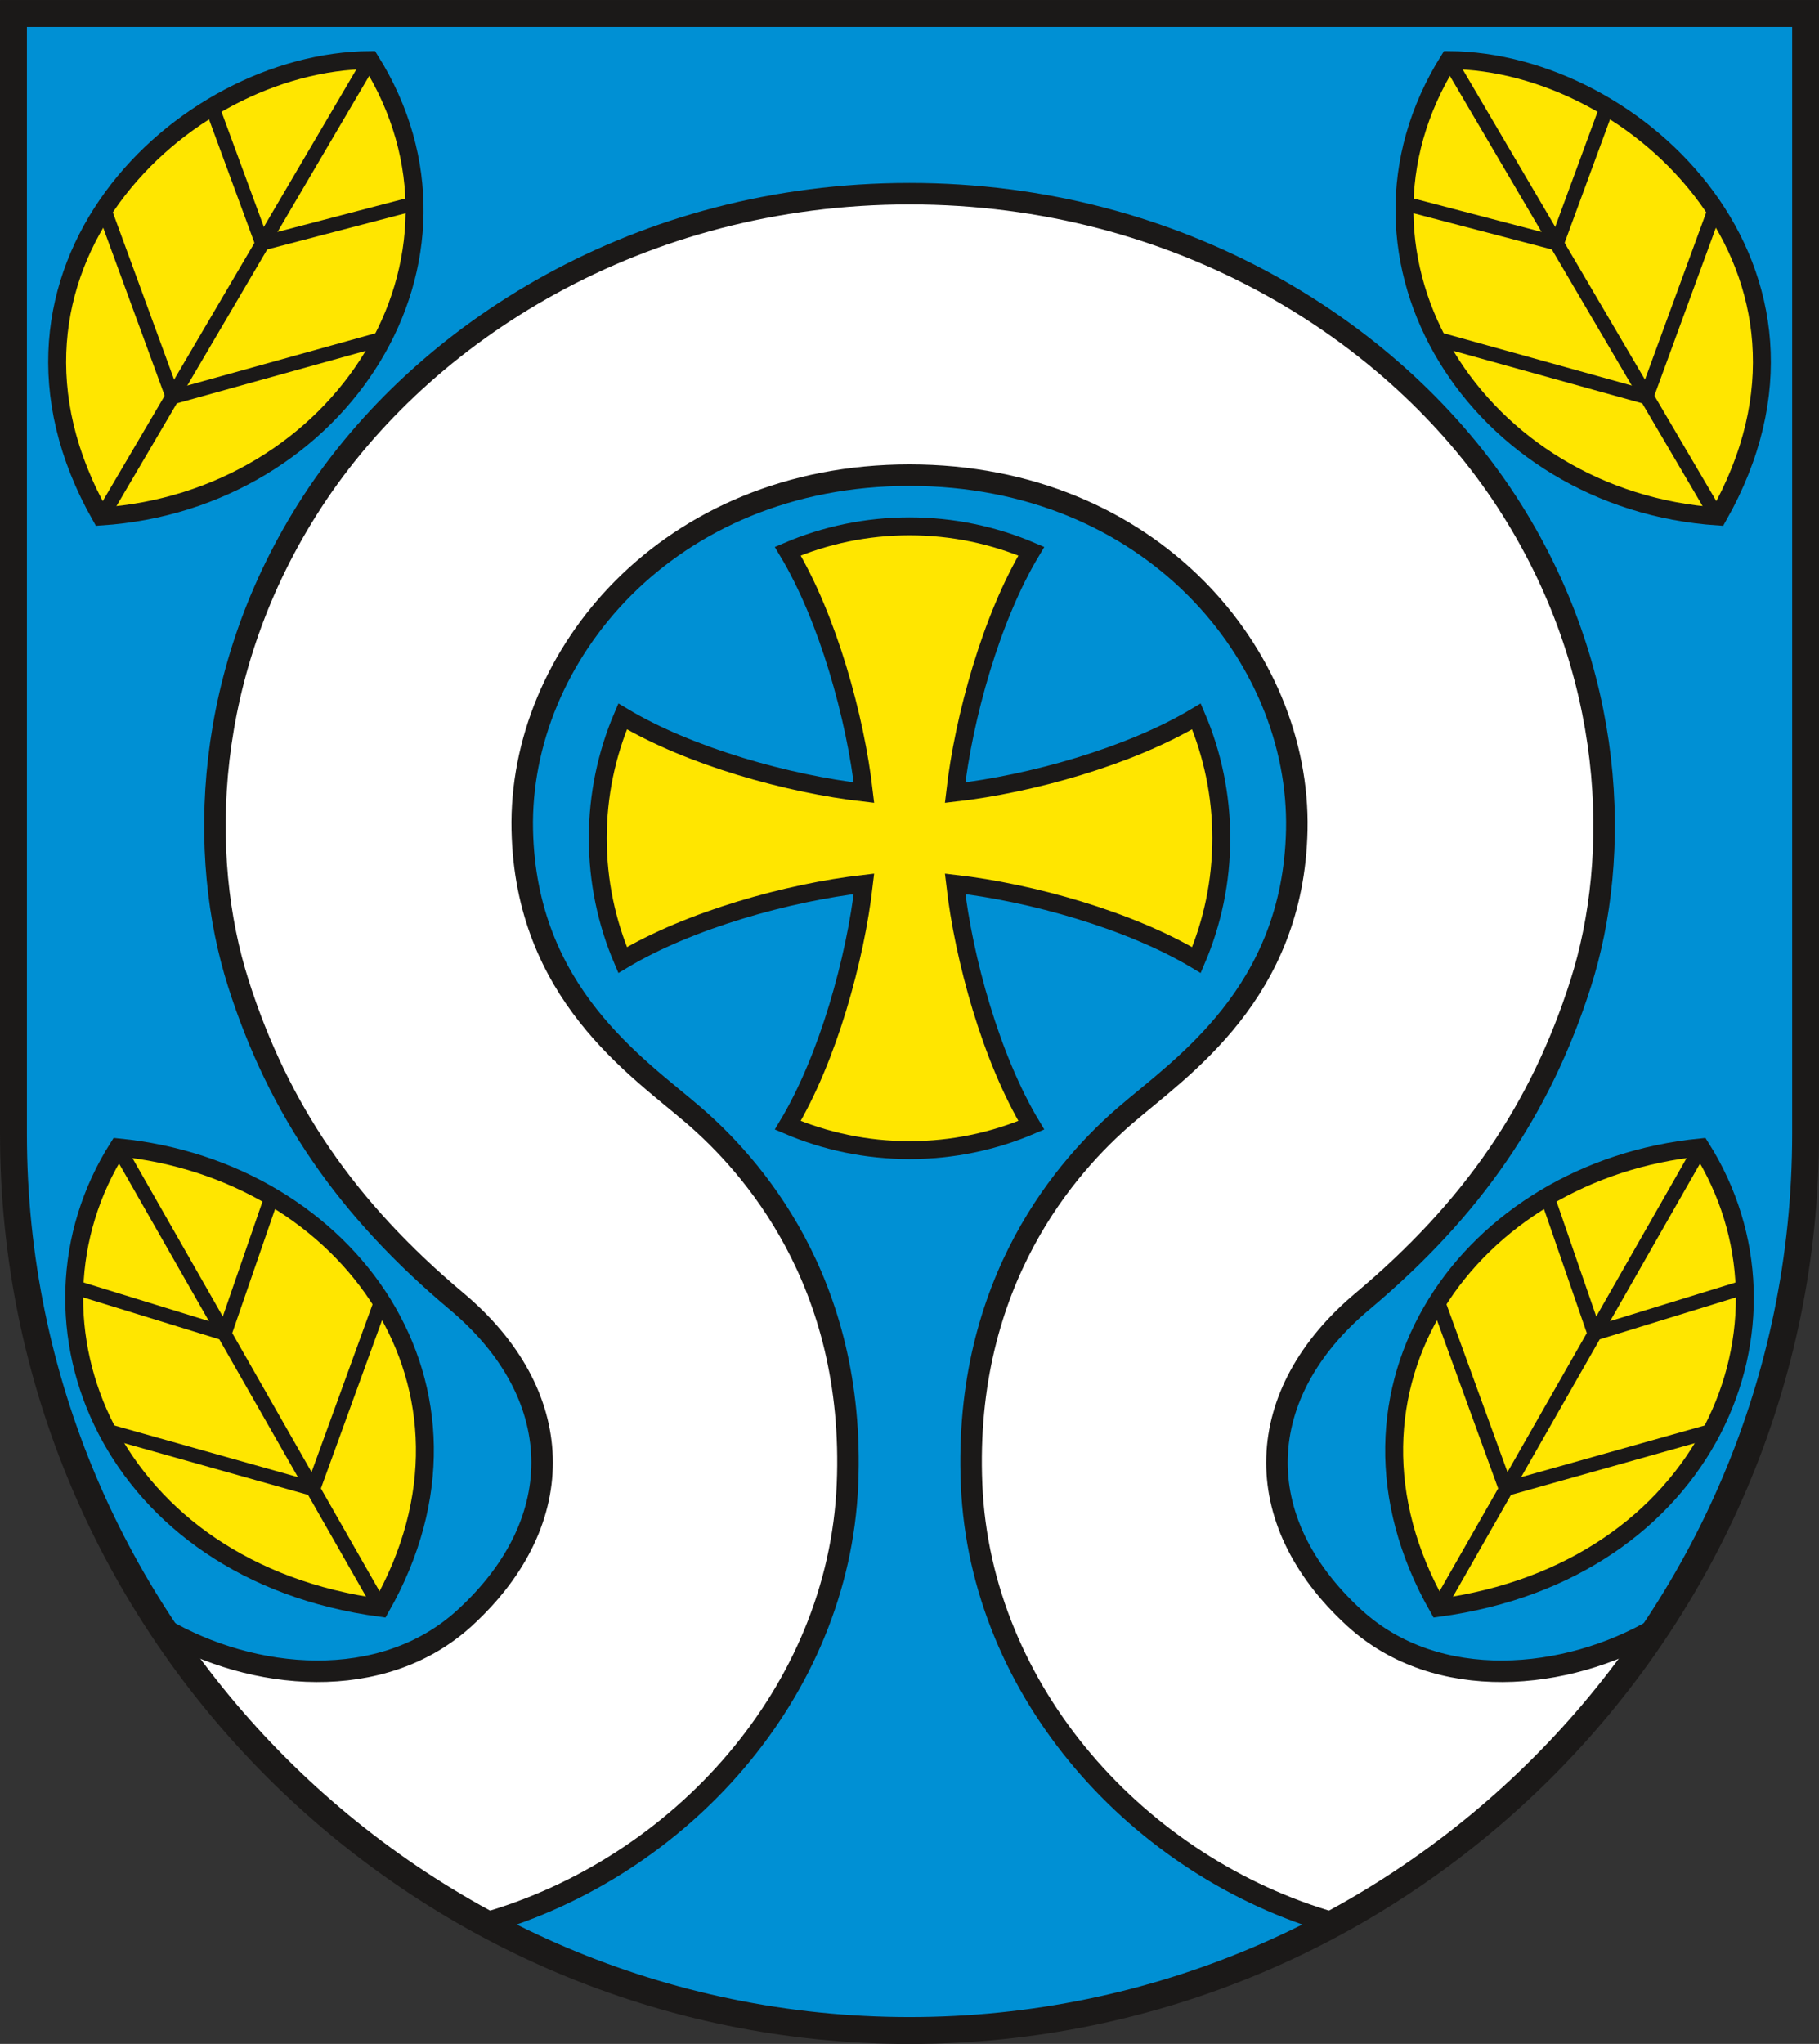 <?xml version="1.0" encoding="UTF-8" standalone="no"?>
<svg
   xmlns:dc="http://purl.org/dc/elements/1.1/"
   xmlns:cc="http://creativecommons.org/ns#"
   xmlns:rdf="http://www.w3.org/1999/02/22-rdf-syntax-ns#"
   xmlns:svg="http://www.w3.org/2000/svg"
   xmlns="http://www.w3.org/2000/svg"
   xmlns:sodipodi="http://sodipodi.sourceforge.net/DTD/sodipodi-0.dtd"
   xmlns:inkscape="http://www.inkscape.org/namespaces/inkscape"
   version="1.1"
   width="288"
   height="323.468"
   id="svg2195"
   viewBox="0 0 288 323.468"
   sodipodi:docname="Mellin.svg"
   inkscape:version="0.92.3 (2405546, 2018-03-11)">
  <rect x="0" y="0" width="288" height="323.468" fill="#333333" stroke="none"/>
  <defs
     id="defs2199" />
  <sodipodi:namedview
     pagecolor="#ffffff"
     bordercolor="#666666"
     borderopacity="1"
     objecttolerance="10"
     gridtolerance="10"
     guidetolerance="10"
     inkscape:pageopacity="0"
     inkscape:pageshadow="2"
     inkscape:window-width="1600"
     inkscape:window-height="850"
     id="namedview2197"
     showgrid="false"
     inkscape:zoom="1.5857392"
     inkscape:cx="124.85521"
     inkscape:cy="149.39313"
     inkscape:window-x="-8"
     inkscape:window-y="-8"
     inkscape:window-maximized="1"
     inkscape:current-layer="svg2195" />
  <g
     id="Layer1000"
     transform="matrix(1.001,0,0,1.001,-131.373,-354.538)">
    <path
       d="m 416.835,533.48 c 0,78.063 -63.669,141.732 -141.732,141.732 -78.063,0 -141.732,-63.669 -141.732,-141.732 V 356.315 h 283.464 z"
       style="fill:#0090d4;fill-rule:evenodd"
       id="path2150"
       inkscape:connector-curvature="0" />
    <g
       id="Layer1001">
      <path
         d="m 189.782,363.679 c -29.882,0.192 -64.521,33.505 -42.58,72.161 37.936,-2.495 62.37,-40.645 42.58,-72.161 z"
         style="fill:#ffe600;fill-rule:evenodd;stroke:#1b1918;stroke-width:2.835;stroke-linecap:butt;stroke-linejoin:miter;stroke-dasharray:none"
         id="path2152"
         inkscape:connector-curvature="0" />
      <path
         d="m 189.766,363.723 -42.362,72.077"
         style="fill:none;stroke:#1b1918;stroke-width:2.268;stroke-linecap:butt;stroke-linejoin:miter;stroke-dasharray:none"
         id="path2154"
         inkscape:connector-curvature="0" />
      <path
         d="m 164.809,371.146 7.916,21.508 23.991,-6.269"
         style="fill:none;stroke:#1b1918;stroke-width:2.268;stroke-linecap:butt;stroke-linejoin:miter;stroke-dasharray:none"
         id="path2156"
         inkscape:connector-curvature="0" />
      <path
         d="m 147.726,387.333 10.852,29.619 33.144,-9.208"
         style="fill:none;stroke:#1b1918;stroke-width:2.268;stroke-linecap:butt;stroke-linejoin:miter;stroke-dasharray:none"
         id="path2158"
         inkscape:connector-curvature="0" />
    </g>
    <g
       id="Layer1002">
      <path
         d="m 360.423,363.679 c 29.882,0.192 64.521,33.505 42.58,72.161 -37.936,-2.495 -62.37,-40.645 -42.58,-72.161 z"
         style="fill:#ffe600;fill-rule:evenodd;stroke:#1b1918;stroke-width:2.835;stroke-linecap:butt;stroke-linejoin:miter;stroke-dasharray:none"
         id="path2161"
         inkscape:connector-curvature="0" />
      <path
         d="m 360.439,363.723 42.362,72.077"
         style="fill:none;stroke:#1b1918;stroke-width:2.268;stroke-linecap:butt;stroke-linejoin:miter;stroke-dasharray:none"
         id="path2163"
         inkscape:connector-curvature="0" />
      <path
         d="m 385.396,371.146 -7.916,21.508 -23.991,-6.269"
         style="fill:none;stroke:#1b1918;stroke-width:2.268;stroke-linecap:butt;stroke-linejoin:miter;stroke-dasharray:none"
         id="path2165"
         inkscape:connector-curvature="0" />
      <path
         d="m 402.479,387.333 -10.852,29.619 -33.144,-9.208"
         style="fill:none;stroke:#1b1918;stroke-width:2.268;stroke-linecap:butt;stroke-linejoin:miter;stroke-dasharray:none"
         id="path2167"
         inkscape:connector-curvature="0" />
    </g>
    <g
       id="Layer1003">
      <path
         d="m 149.941,535.586 c -17.595,27.764 -1.162,67.064 41.517,72.801 19.782,-34.704 -5.052,-69.238 -41.517,-72.801 z"
         style="fill:#ffe600;fill-rule:evenodd;stroke:#1b1918;stroke-width:2.835;stroke-linecap:butt;stroke-linejoin:miter;stroke-dasharray:none"
         id="path2170"
         inkscape:connector-curvature="0" />
      <path
         d="m 149.958,535.658 41.489,72.7"
         style="fill:none;stroke:#1b1918;stroke-width:2.268;stroke-linecap:butt;stroke-linejoin:miter;stroke-dasharray:none"
         id="path2172"
         inkscape:connector-curvature="0" />
      <path
         d="m 148.23,580.42 32.536,9.156 10.762,-29.599"
         style="fill:none;stroke:#1b1918;stroke-width:2.268;stroke-linecap:butt;stroke-linejoin:miter;stroke-dasharray:none"
         id="path2174"
         inkscape:connector-curvature="0" />
      <path
         d="m 143.045,557.701 23.712,7.299 7.473,-21.635"
         style="fill:none;stroke:#1b1918;stroke-width:2.268;stroke-linecap:butt;stroke-linejoin:miter;stroke-dasharray:none"
         id="path2176"
         inkscape:connector-curvature="0" />
    </g>
    <g
       id="Layer1004">
      <path
         d="m 400.262,535.586 c 17.595,27.764 1.162,67.064 -41.517,72.801 -19.782,-34.704 5.052,-69.238 41.517,-72.801 z"
         style="fill:#ffe600;fill-rule:evenodd;stroke:#1b1918;stroke-width:2.835;stroke-linecap:butt;stroke-linejoin:miter;stroke-dasharray:none"
         id="path2179"
         inkscape:connector-curvature="0" />
      <path
         d="m 400.245,535.658 -41.489,72.7"
         style="fill:none;stroke:#1b1918;stroke-width:2.268;stroke-linecap:butt;stroke-linejoin:miter;stroke-dasharray:none"
         id="path2181"
         inkscape:connector-curvature="0" />
      <path
         d="m 401.973,580.42 -32.536,9.156 -10.762,-29.599"
         style="fill:none;stroke:#1b1918;stroke-width:2.268;stroke-linecap:butt;stroke-linejoin:miter;stroke-dasharray:none"
         id="path2183"
         inkscape:connector-curvature="0" />
      <path
         d="m 407.159,557.701 -23.712,7.299 -7.473,-21.635"
         style="fill:none;stroke:#1b1918;stroke-width:2.268;stroke-linecap:butt;stroke-linejoin:miter;stroke-dasharray:none"
         id="path2185"
         inkscape:connector-curvature="0" />
    </g>
    <path
       d="m 393.224,611.644 c -12.896,19.405 -30.434,35.477 -51.011,46.607 -30.82,-8.807 -55.905,-36.486 -57.295,-69.351 -1.368,-32.338 15.428,-50.721 24.328,-58.387 8.9,-7.667 26.566,-19.285 27.109,-45.129 0.577,-27.447 -23.022,-56.075 -61.252,-56.075 -38.23,-3e-4 -61.829,28.628 -61.252,56.075 0.544,25.844 18.209,37.462 27.109,45.129 8.9,7.667 25.696,26.05 24.328,58.387 -1.39,32.866 -26.474,60.545 -57.295,69.351 -20.577,-11.13 -38.116,-27.202 -51.012,-46.608 14.159,8.3 34.699,10.307 47.773,-1.671 16.936,-15.515 16.084,-35.474 -1.282,-50.045 -17.366,-14.571 -28.168,-30.302 -34.533,-50.275 -6.365,-19.973 -5.76,-49.33 11.712,-76.163 17.472,-26.832 51.764,-48.685 94.452,-48.684 42.688,3e-4 76.98,21.853 94.452,48.685 17.472,26.832 18.077,56.19 11.712,76.163 -6.365,19.974 -17.167,35.704 -34.533,50.275 -17.366,14.571 -18.218,34.53 -1.282,50.045 13.073,11.977 33.614,9.971 47.773,1.671 z"
       style="fill:#ffffff;fill-rule:evenodd;stroke:#1b1918;stroke-width:3.402;stroke-linecap:butt;stroke-linejoin:miter;stroke-dasharray:none"
       id="path2188"
       inkscape:connector-curvature="0" />
    <path
       d="m 294.363,441.328 c -6.34,10.553 -10.69,26.257 -12.051,38.171 11.915,-1.361 27.618,-5.712 38.171,-12.052 2.528,5.922 3.929,12.433 3.929,19.261 0,6.828 -1.401,13.338 -3.929,19.26 -10.553,-6.34 -26.256,-10.691 -38.17,-12.052 1.361,11.915 5.711,27.619 12.051,38.172 -5.922,2.528 -12.433,3.929 -19.26,3.929 -6.827,0 -13.338,-1.401 -19.26,-3.929 6.34,-10.553 10.69,-26.257 12.051,-38.172 -11.915,1.361 -27.619,5.711 -38.172,12.052 -2.528,-5.922 -3.929,-12.432 -3.929,-19.26 0,-6.828 1.401,-13.338 3.929,-19.261 10.553,6.34 26.257,10.69 38.172,12.051 -1.361,-11.915 -5.712,-27.619 -12.052,-38.171 5.922,-2.527 12.432,-3.928 19.26,-3.928 6.828,0 13.338,1.401 19.26,3.929 z"
       style="fill:#ffe600;fill-rule:evenodd;stroke:#1b1918;stroke-width:2.835;stroke-linecap:butt;stroke-linejoin:miter;stroke-dasharray:none"
       id="path2190"
       inkscape:connector-curvature="0" />
    <path
       d="m 416.835,533.48 c 0,78.063 -63.669,141.732 -141.732,141.732 -78.063,0 -141.732,-63.669 -141.732,-141.732 V 356.315 h 283.464 z"
       style="fill:none;stroke:#1b1918;stroke-width:4.252;stroke-linecap:butt;stroke-linejoin:miter;stroke-dasharray:none"
       id="path2192"
       inkscape:connector-curvature="0" />
  </g>
</svg>
